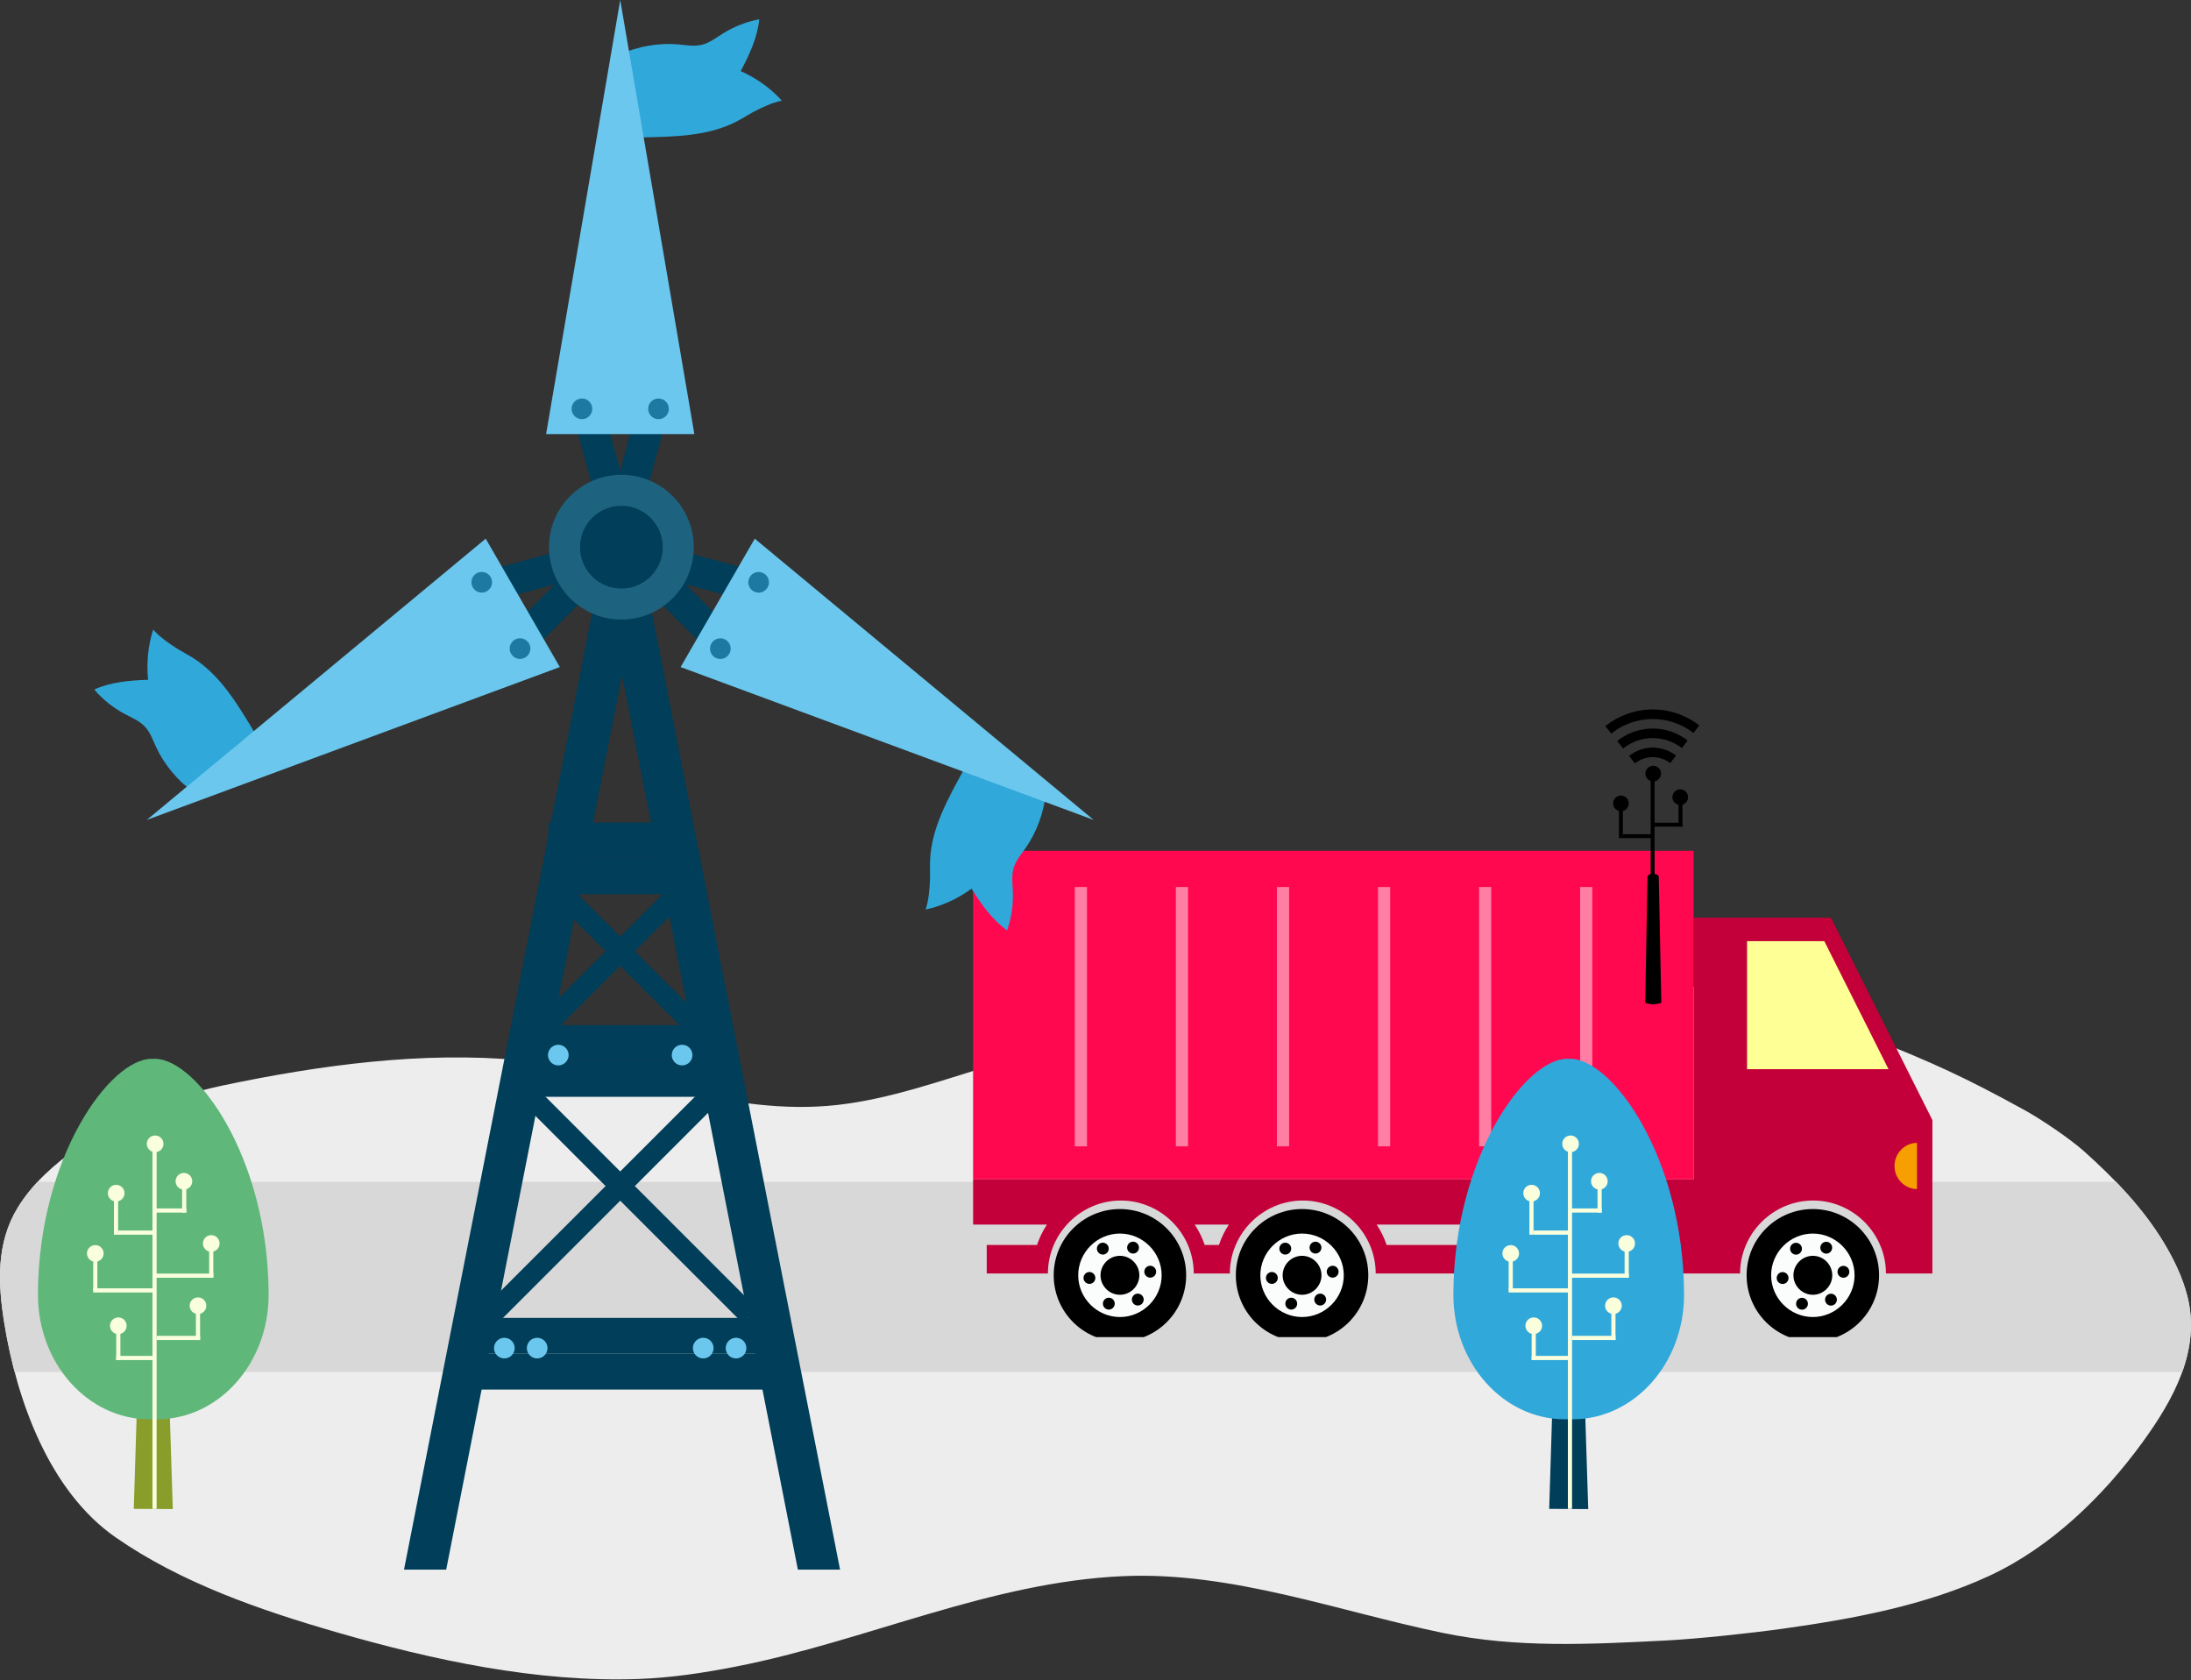 <?xml version="1.0" encoding="UTF-8" standalone="no"?>
<!DOCTYPE svg PUBLIC "-//W3C//DTD SVG 1.1//EN" "http://www.w3.org/Graphics/SVG/1.1/DTD/svg11.dtd">
<svg width="100%" height="100%" viewBox="0 0 1454 1115" version="1.1" xmlns="http://www.w3.org/2000/svg" xmlns:xlink="http://www.w3.org/1999/xlink" xml:space="preserve" xmlns:serif="http://www.serif.com/" style="fill-rule:evenodd;clip-rule:evenodd;">
    <rect x="0" y="0" width="1454" height="1115" fill="#333333" stroke="none"/>
    <g transform="matrix(1,0,0,1,-1652.26,-3653.73)">
        <g>
            <path d="M1729,4674C1772.38,4704.19 1825.04,4722.34 1875.34,4736.89C1939.42,4755.44 2008.97,4770.43 2076.08,4767.98C2097.99,4767.18 2119.36,4763.91 2140.95,4759.68C2227.16,4742.77 2309.37,4703.54 2397.94,4699.72C2469.77,4696.62 2540.64,4723.13 2609.89,4737.43C2658.89,4747.55 2707.03,4744.98 2756.89,4742.49C2778.46,4741.42 2814.5,4737.55 2835.88,4734.55C2881.86,4728.08 2929.53,4719.32 2972,4699.72C3013.03,4680.79 3047.98,4646.86 3074.26,4610.65C3094.65,4582.55 3112.83,4549.82 3103.9,4514.14C3100.79,4501.69 3094.91,4489.52 3088.34,4478.59C3074.42,4455.45 3055.53,4435.96 3035.54,4418C3025.98,4409.41 3006.7,4396.44 2995.8,4390.44C2956.99,4369.07 2934.95,4358.92 2893.61,4342.62C2863.48,4330.75 2836.05,4321.01 2804.6,4314.02C2764.12,4305.03 2722.28,4301.67 2681,4299C2615.76,4294.78 2551.62,4296.8 2487.74,4311.7C2428.06,4325.62 2368.96,4343.13 2310.27,4360.74C2276.57,4370.86 2243.15,4383.06 2207.95,4387.03C2136.79,4395.05 2068.45,4364.08 1998.41,4357.44C1932.74,4351.22 1864.26,4360.62 1800.09,4374.11C1765.99,4381.28 1732.27,4395.49 1703.76,4415.49C1688.51,4426.19 1673.9,4439.05 1664.07,4455.1C1649.64,4478.67 1650.84,4505.4 1655.09,4531.76C1663.32,4582.75 1684.71,4643.18 1729,4674Z" style="fill:rgb(237,237,237);"/>
            <clipPath id="_clip1">
                <path d="M1729,4674C1772.38,4704.19 1825.04,4722.34 1875.34,4736.89C1939.42,4755.44 2008.97,4770.43 2076.08,4767.98C2097.99,4767.18 2119.36,4763.91 2140.95,4759.68C2227.16,4742.77 2309.37,4703.54 2397.94,4699.72C2469.77,4696.62 2540.64,4723.13 2609.89,4737.43C2658.89,4747.55 2707.03,4744.98 2756.89,4742.49C2778.46,4741.42 2814.5,4737.55 2835.88,4734.55C2881.86,4728.08 2929.53,4719.32 2972,4699.72C3013.03,4680.79 3047.98,4646.86 3074.26,4610.65C3094.65,4582.55 3112.83,4549.82 3103.9,4514.14C3100.79,4501.69 3094.91,4489.52 3088.34,4478.59C3074.42,4455.45 3055.53,4435.96 3035.54,4418C3025.98,4409.41 3006.7,4396.44 2995.8,4390.44C2956.99,4369.07 2934.95,4358.92 2893.61,4342.62C2863.48,4330.75 2836.05,4321.01 2804.6,4314.02C2764.12,4305.03 2722.28,4301.67 2681,4299C2615.76,4294.78 2551.62,4296.8 2487.74,4311.7C2428.06,4325.62 2368.96,4343.13 2310.27,4360.74C2276.57,4370.86 2243.15,4383.06 2207.95,4387.03C2136.79,4395.05 2068.45,4364.08 1998.41,4357.44C1932.74,4351.22 1864.26,4360.62 1800.09,4374.11C1765.99,4381.28 1732.27,4395.49 1703.76,4415.49C1688.51,4426.19 1673.9,4439.05 1664.07,4455.1C1649.64,4478.67 1650.84,4505.4 1655.09,4531.76C1663.32,4582.75 1684.71,4643.18 1729,4674Z"/>
            </clipPath>
            <g clip-path="url(#_clip1)">
                <g transform="matrix(1,0,0,0.783,0,1008.53)">
                    <rect x="1652.26" y="4380" width="1529.74" height="161.11" style="fill:rgb(216,216,216);"/>
                </g>
            </g>
            <g transform="matrix(-6.783,0,0,6.783,2616.81,4331.4)">
                <g transform="matrix(1,0,0,1,-46.997,-30.915)">
                    <clipPath id="_clip2">
                        <rect x="0" y="0" width="93.994" height="61.831"/>
                    </clipPath>
                    <g clip-path="url(#_clip2)">
                        <g id="g32385" transform="matrix(0.906,0,0,0.906,-271.511,-417.371)">
                            <rect id="rect3463-5-5" x="325.615" y="476.402" width="78.02" height="35.49" style="fill:rgb(255,8,80);"/>
                            <path id="rect3465-33-8" d="M310.798,483.624L299.836,505.483L325.615,505.483L325.615,483.624L310.798,483.624ZM299.836,505.483L299.836,522.047L304.85,522.047C304.85,517.725 308.405,514.169 312.726,514.169C317.046,514.169 320.601,517.725 320.601,522.047L325.615,522.047L325.615,505.483L299.836,505.483ZM325.615,511.892L325.615,522.048L359.95,522.048C359.95,517.726 363.505,514.17 367.825,514.17C367.825,514.17 367.826,514.17 367.826,514.17C372.146,514.17 375.701,517.726 375.701,522.048L379.597,522.048C379.597,517.726 383.152,514.17 387.472,514.17L387.473,514.17C391.793,514.17 395.348,517.726 395.348,522.048L401.955,522.048L401.955,518.969L400.986,518.969L396.526,518.969C396.265,518.193 395.905,517.454 395.456,516.77L403.635,516.77L403.635,511.892L400.986,511.892L328.366,511.892L325.615,511.892ZM348.87,516.77L359.844,516.77C359.393,517.454 359.032,518.193 358.769,518.969L348.87,518.969L348.87,516.77ZM375.809,516.77L379.491,516.77C379.04,517.454 378.679,518.193 378.416,518.969L376.879,518.969C376.618,518.193 376.258,517.454 375.809,516.77Z" style="fill:rgb(195,0,57);fill-rule:nonzero;"/>
                            <path id="path3476-1-8" d="M311.507,486.16L304.574,499.983L319.852,499.983L319.852,486.16L311.507,486.16Z" style="fill:rgb(254,255,148);fill-rule:nonzero;"/>
                            <g id="g31814" transform="matrix(0.275,0,0,0.275,294.923,335.153)">
                                <ellipse id="path3496-5-1-0" cx="64.806" cy="680.334" rx="26.007" ry="26.015"/>
                                <ellipse id="path3496-5-7-7-6" cx="336.901" cy="680.333" rx="26.007" ry="26.015"/>
                                <ellipse id="path3496-5-7-1-2-2" cx="265.382" cy="680.333" rx="26.007" ry="26.015"/>
                            </g>
                            <g id="g31809" transform="matrix(0.275,0,0,0.275,294.923,335.153)">
                                <path id="path3496-5-77-16-7" d="M64.806,663.946C64.806,663.946 64.806,663.946 64.805,663.946C55.818,663.946 48.423,671.343 48.423,680.333C48.423,680.334 48.423,680.334 48.423,680.334C48.423,689.324 55.819,696.721 64.806,696.721C73.793,696.72 81.188,689.323 81.188,680.334C81.188,671.344 73.793,663.946 64.806,663.946ZM59.545,667.163C59.545,667.163 59.545,667.163 59.545,667.163C60.822,667.163 61.873,668.217 61.873,669.499C61.873,669.499 61.873,669.499 61.873,669.499C61.872,670.781 60.821,671.835 59.545,671.834C58.268,671.834 57.218,670.78 57.218,669.499C57.218,669.499 57.218,669.499 57.218,669.499C57.218,668.218 58.268,667.163 59.545,667.163ZM71.414,667.564C72.69,667.564 73.741,668.619 73.741,669.9C73.741,669.9 73.741,669.9 73.741,669.9C73.74,671.181 72.69,672.235 71.414,672.235C70.137,672.235 69.086,671.181 69.086,669.9C69.086,669.9 69.086,669.9 69.086,669.9C69.086,668.618 70.136,667.564 71.413,667.564C71.413,667.564 71.414,667.564 71.414,667.564ZM64.806,672.682C64.806,672.682 64.806,672.682 64.806,672.682C68.989,672.682 72.43,676.136 72.43,680.334L72.43,680.334C72.43,684.531 68.989,687.985 64.806,687.985L64.806,687.985C60.623,687.985 57.182,684.531 57.182,680.334L57.182,680.334C57.182,676.136 60.623,672.682 64.806,672.682C64.806,672.682 64.806,672.682 64.806,672.682ZM52.8,676.622C54.076,676.622 55.126,677.676 55.126,678.957C55.126,678.957 55.126,678.958 55.126,678.958C55.126,680.239 54.076,681.292 52.8,681.293C51.523,681.293 50.472,680.239 50.472,678.958C50.472,678.958 50.472,678.957 50.472,678.957C50.472,677.676 51.522,676.622 52.799,676.622C52.799,676.622 52.799,676.622 52.8,676.622ZM76.679,679.074C77.955,679.074 79.006,680.129 79.005,681.41C79.005,682.691 77.955,683.745 76.679,683.745C75.402,683.746 74.351,682.691 74.351,681.41C74.351,681.41 74.351,681.41 74.351,681.41C74.351,680.128 75.401,679.074 76.678,679.074C76.678,679.074 76.678,679.074 76.679,679.074ZM57.688,687.566C58.965,687.566 60.015,688.62 60.015,689.901C60.015,691.182 58.965,692.237 57.688,692.237C57.688,692.237 57.688,692.237 57.688,692.237C56.411,692.237 55.36,691.183 55.36,689.901C55.36,689.901 55.36,689.901 55.36,689.901C55.361,688.62 56.411,687.566 57.688,687.566C57.688,687.566 57.688,687.566 57.688,687.566ZM69.063,689.17C70.34,689.17 71.39,690.224 71.39,691.505C71.39,692.786 70.34,693.841 69.063,693.841C69.063,693.841 69.063,693.841 69.063,693.841C67.786,693.841 66.735,692.787 66.735,691.505C66.735,691.505 66.735,691.505 66.735,691.505C66.736,690.224 67.786,689.17 69.063,689.17C69.063,689.17 69.063,689.17 69.063,689.17Z" style="fill:rgb(250,253,251);fill-rule:nonzero;"/>
                                <path id="path3496-5-77-9-5-7" d="M265.382,663.945C256.395,663.945 249,671.343 249,680.333C249,689.323 256.395,696.72 265.382,696.721C265.382,696.721 265.382,696.721 265.382,696.721C274.37,696.721 281.765,689.323 281.765,680.333L281.765,680.332C281.765,671.342 274.37,663.945 265.382,663.945C265.382,663.945 265.382,663.945 265.382,663.945ZM260.109,667.127C261.386,667.127 262.436,668.182 262.436,669.463C262.436,670.744 261.385,671.798 260.109,671.798C258.832,671.798 257.782,670.744 257.781,669.463C257.781,669.463 257.781,669.463 257.781,669.463C257.781,668.181 258.832,667.127 260.109,667.127C260.109,667.127 260.109,667.127 260.109,667.127ZM271.977,667.528C271.977,667.528 271.978,667.528 271.978,667.528C273.254,667.528 274.305,668.582 274.305,669.864C274.305,669.864 274.305,669.864 274.305,669.864C274.305,671.145 273.254,672.199 271.977,672.199C270.701,672.199 269.651,671.145 269.65,669.864C269.65,669.864 269.65,669.864 269.65,669.864C269.65,668.583 270.701,667.528 271.977,667.528ZM265.382,672.682C265.382,672.682 265.382,672.682 265.382,672.682C269.564,672.682 273.006,676.135 273.006,680.333L273.006,680.333C273.006,684.53 269.564,687.984 265.382,687.984C265.382,687.984 265.382,687.984 265.382,687.984C261.2,687.983 257.759,684.53 257.759,680.333C257.759,676.136 261.2,672.682 265.382,672.682ZM253.363,676.586C254.64,676.585 255.691,677.639 255.691,678.921C255.691,678.921 255.691,678.921 255.691,678.921C255.691,680.202 254.64,681.257 253.364,681.257L253.362,681.257C252.086,681.257 251.035,680.202 251.035,678.921C251.035,678.921 251.035,678.921 251.035,678.921C251.035,677.639 252.086,676.585 253.363,676.586ZM277.242,679.038C277.242,679.038 277.242,679.038 277.242,679.038C278.519,679.038 279.57,680.092 279.57,681.374C279.57,681.374 279.57,681.374 279.57,681.374C279.57,682.655 278.519,683.709 277.242,683.709C277.242,683.709 277.242,683.709 277.242,683.709C275.966,683.709 274.915,682.655 274.915,681.374C274.915,680.093 275.965,679.039 277.242,679.038ZM258.252,687.53C259.528,687.53 260.578,688.584 260.579,689.865C260.579,689.865 260.579,689.865 260.579,689.865C260.579,691.146 259.528,692.201 258.252,692.201C258.252,692.201 258.251,692.201 258.251,692.201C256.974,692.201 255.924,691.147 255.924,689.865C255.924,689.865 255.924,689.865 255.924,689.865C255.924,688.583 256.975,687.529 258.252,687.53ZM269.627,689.133C269.627,689.133 269.627,689.133 269.627,689.133C270.904,689.133 271.955,690.187 271.955,691.468C271.955,691.469 271.955,691.469 271.955,691.469C271.954,692.75 270.903,693.804 269.627,693.804C268.35,693.804 267.3,692.75 267.3,691.469C267.3,690.188 268.35,689.133 269.627,689.133Z" style="fill:rgb(250,253,251);fill-rule:nonzero;"/>
                                <path id="path3496-5-77-92-0-3" d="M336.9,663.944C327.913,663.945 320.518,671.342 320.518,680.332C320.518,680.332 320.518,680.333 320.518,680.333C320.518,689.323 327.913,696.721 336.9,696.721C336.901,696.721 336.901,696.721 336.902,696.721C345.889,696.721 353.284,689.323 353.284,680.333C353.284,680.333 353.284,680.332 353.284,680.332C353.284,671.342 345.889,663.944 336.902,663.944C336.901,663.944 336.901,663.944 336.9,663.944ZM331.747,667.127C333.023,667.127 334.074,668.181 334.074,669.462C334.074,669.463 334.074,669.463 334.074,669.463C334.073,670.744 333.023,671.798 331.747,671.798C330.47,671.798 329.42,670.744 329.42,669.463C329.42,669.463 329.42,669.463 329.42,669.462C329.42,668.181 330.47,667.127 331.747,667.127ZM343.615,667.528C344.891,667.528 345.942,668.582 345.942,669.864C345.942,669.864 345.942,669.864 345.942,669.865C345.941,671.146 344.891,672.2 343.615,672.2C342.338,672.2 341.288,671.146 341.288,669.865C341.288,669.864 341.288,669.864 341.288,669.864C341.288,668.582 342.338,667.528 343.615,667.528ZM336.9,672.682C341.083,672.682 344.524,676.136 344.524,680.333C344.524,680.333 344.524,680.333 344.524,680.334C344.524,684.53 341.082,687.984 336.9,687.984C332.719,687.983 329.279,684.53 329.278,680.334C329.278,676.137 332.718,672.683 336.9,672.682ZM324.999,676.586C325,676.586 325,676.586 325,676.586C326.277,676.586 327.328,677.64 327.328,678.921C327.328,678.921 327.328,678.922 327.328,678.922C327.328,680.203 326.277,681.258 325,681.258C325,681.258 325,681.258 324.999,681.258C323.723,681.258 322.672,680.203 322.672,678.922C322.672,678.922 322.672,678.921 322.672,678.921C322.673,677.64 323.723,676.586 324.999,676.586ZM348.879,679.038C348.879,679.038 348.88,679.038 348.88,679.038C350.157,679.038 351.207,680.092 351.207,681.373C351.207,681.374 351.207,681.374 351.207,681.375C351.207,682.656 350.157,683.71 348.88,683.71C348.88,683.71 348.879,683.71 348.879,683.71C347.602,683.709 346.552,682.655 346.552,681.375C346.552,681.374 346.552,681.374 346.552,681.373C346.552,680.092 347.602,679.038 348.879,679.038ZM329.888,687.53C329.889,687.53 329.889,687.53 329.89,687.53C331.166,687.53 332.217,688.584 332.217,689.865C332.217,689.865 332.217,689.866 332.217,689.866C332.217,691.148 331.166,692.202 329.89,692.202C329.889,692.202 329.889,692.202 329.888,692.202C328.612,692.202 327.561,691.147 327.561,689.866C327.561,689.866 327.561,689.865 327.561,689.865C327.562,688.584 328.612,687.53 329.888,687.53ZM341.265,689.133C342.541,689.133 343.592,690.187 343.592,691.468C343.592,692.749 342.541,693.803 341.265,693.804C341.264,693.804 341.264,693.804 341.264,693.804C339.987,693.804 338.936,692.749 338.936,691.468C338.936,690.187 339.987,689.133 341.264,689.133C341.264,689.133 341.264,689.133 341.265,689.133Z" style="fill:rgb(250,253,251);fill-rule:nonzero;"/>
                            </g>
                            <g id="g31853" transform="matrix(0.275,0,0,0.275,294.923,335.153)">
                                <g id="g2342-1-5-7" transform="matrix(1.314,0,0,1.319,-56.1,271.502)">
                                    <g id="path2083-5-1-3" transform="matrix(0.265,0,0,0.265,0,0)">
                                        <path d="M531.252,533.999C511.069,533.176 491.23,539.514 475.263,551.887L481.823,560.357C509.088,539.229 547.582,539.505 574.542,561.022L581.224,552.645C566.976,541.275 549.466,534.741 531.252,533.999Z" style="fill-rule:nonzero;"/>
                                    </g>
                                    <g id="path2083-3-7-4-1-6" transform="matrix(0.265,0,0,0.265,0,0)">
                                        <path d="M530.383,555.408C515.245,554.791 500.365,559.547 488.39,568.828L494.95,577.293C514.425,562.203 541.921,562.4 561.177,577.769L567.859,569.393C557.174,560.866 544.042,555.965 530.383,555.408Z" style="fill-rule:nonzero;"/>
                                    </g>
                                    <g id="path2083-3-7-6-9-9-66-8-1" transform="matrix(0.265,0,0,0.265,0,0)">
                                        <path d="M529.508,576.817C519.415,576.406 509.495,579.576 501.511,585.764L527.759,619.636L508.077,594.229C519.762,585.176 536.259,585.296 547.812,594.517L554.494,586.14C547.37,580.455 538.615,577.188 529.508,576.817Z" style="fill-rule:nonzero;"/>
                                    </g>
                                </g>
                                <g id="g2489-8-1-1-63-4" transform="matrix(0.351,0,0,0.351,23.503,386.697)">
                                    <path id="path2356-1-9-4-7-2" d="M296.709,296.845L297.119,375.104L296.709,296.845Z" style="fill-rule:nonzero;stroke:black;stroke-width:1.16px;"/>
                                    <rect id="rect2362-6-3-8-7-1" x="294.724" y="280.189" width="4.38" height="142.453"/>
                                    <rect id="rect2364-2-9-2-4-8" x="297.119" y="343.112" width="33.072" height="4.38"/>
                                    <rect id="rect2368-7-0-4-44-0" x="263.543" y="330.193" width="32.239" height="4.38"/>
                                    <rect id="rect2370-4-9-5-4-5" x="330.191" y="308.626" width="4.38" height="38.865"/>
                                    <rect id="rect2372-2-4-5-0-5" x="263.543" y="306.194" width="4.38" height="28.379"/>
                                    <ellipse id="ellipse2374-2-9-25-1-7" cx="266.026" cy="301.635" rx="8.76" ry="8.76"/>
                                    <ellipse id="ellipse2378-8-6-7-1-5" cx="296.281" cy="275.268" rx="8.76" ry="8.76"/>
                                    <ellipse id="ellipse2380-8-2-4-65-1" cx="332.381" cy="308.626" rx="8.76" ry="8.76"/>
                                </g>
                            </g>
                            <path id="path3988-1-6" d="M329.384,479.244C329.381,478.773 330.602,478.768 330.599,479.236L330.847,492.817C330.251,493.027 329.728,493.028 329.107,492.817L329.384,479.244Z" style="fill-rule:nonzero;"/>
                            <path id="path4194-5-0" d="M301.498,507.948C302.831,507.948 303.928,509.072 303.928,510.438C303.928,510.438 303.928,510.438 303.928,510.438C303.928,511.805 302.832,512.929 301.499,512.929C301.499,512.929 301.498,512.929 301.498,512.929L301.498,507.948Z" style="fill:rgb(247,159,0);fill-rule:nonzero;"/>
                            <g id="g31804" transform="matrix(0.275,0,0,0.275,294.923,335.153)">
                                <rect id="rect2806-0-0-1-8-8" x="151.412" y="527.854" width="4.773" height="101.832" style="fill:rgb(255,126,164);"/>
                                <rect id="rect2806-0-0-1-4-2-8" x="191.098" y="527.854" width="4.773" height="101.832" style="fill:rgb(255,126,164);"/>
                                <rect id="rect2806-0-0-1-4-7-3-1" x="230.783" y="527.854" width="4.773" height="101.832" style="fill:rgb(255,126,164);"/>
                                <rect id="rect2806-0-0-1-4-5-3-3" x="270.469" y="527.854" width="4.773" height="101.832" style="fill:rgb(255,126,164);"/>
                                <rect id="rect2806-0-0-1-4-5-4-6-8" x="310.154" y="527.854" width="4.773" height="101.832" style="fill:rgb(255,126,164);"/>
                                <rect id="rect2806-0-0-1-4-5-9-0-7" x="349.84" y="527.854" width="4.773" height="101.832" style="fill:rgb(255,126,164);"/>
                            </g>
                        </g>
                    </g>
                </g>
            </g>
            <g transform="matrix(0.54,0,0,0.54,2693.29,4505.69)">
                <g transform="matrix(1,0,0,1,-141.732,-276.669)">
                    <clipPath id="_clip3">
                        <rect x="0" y="0" width="283.465" height="553.337"/>
                    </clipPath>
                    <g clip-path="url(#_clip3)">
                        <g id="g3862" transform="matrix(1,0,0,1,-1.39703e-06,-288.553)">
                            <rect id="rect1674-3" x="-134.902" y="445.891" width="21.281" height="60.641" style="fill:rgb(0,62,89);"/>
                            <rect id="rect1674-0-2" x="-113.621" y="445.891" width="21.281" height="60.641" style="fill:rgb(29,98,127);"/>
                            <rect id="rect1674-0-9-2" x="-92.34" y="445.891" width="21.281" height="60.641" style="fill:rgb(29,121,161);"/>
                            <rect id="rect1674-0-6-69" x="-71.059" y="445.891" width="21.281" height="60.641" style="fill:rgb(49,168,218);"/>
                            <rect id="rect1674-0-4-2" x="-49.778" y="445.891" width="21.281" height="60.641" style="fill:rgb(107,199,238);"/>
                            <rect id="rect1674-5-8" x="-134.902" y="506.532" width="21.281" height="60.641" style="fill:rgb(45,107,97);"/>
                            <rect id="rect1674-0-1-3" x="-113.621" y="506.532" width="21.281" height="60.641" style="fill:rgb(61,144,130);"/>
                            <rect id="rect1674-0-9-6-1" x="-92.34" y="506.532" width="21.281" height="60.641" style="fill:rgb(108,192,178);"/>
                            <rect id="rect1674-0-6-6-6" x="-71.059" y="506.532" width="21.281" height="60.641" style="fill:rgb(124,221,205);"/>
                            <rect id="rect1674-0-4-9-9" x="-49.778" y="506.532" width="21.281" height="60.641" style="fill:rgb(167,249,236);"/>
                            <rect id="rect1674-53-5" x="-134.902" y="567.173" width="21.281" height="60.641" style="fill:rgb(63,142,87);"/>
                            <rect id="rect1674-0-62-9" x="-113.621" y="567.173" width="21.281" height="60.641" style="fill:rgb(96,183,122);"/>
                            <rect id="rect1674-0-9-3-7" x="-92.34" y="567.173" width="21.281" height="60.641" style="fill:rgb(177,220,190);"/>
                            <rect id="rect1674-0-6-8-3" x="-71.059" y="567.173" width="21.281" height="60.641" style="fill:rgb(201,231,210);"/>
                            <rect id="rect1674-0-4-6-2" x="-49.778" y="567.173" width="21.281" height="60.641" style="fill:rgb(227,243,232);"/>
                            <rect id="rect1674-7-4" x="-134.902" y="688.455" width="21.281" height="60.641" style="fill:rgb(86,0,25);"/>
                            <rect id="rect1674-0-97-9" x="-113.621" y="688.455" width="21.281" height="60.641" style="fill:rgb(164,0,48);"/>
                            <rect id="rect1674-0-9-1-0" x="-92.34" y="688.455" width="21.281" height="60.641" style="fill:rgb(255,8,80);"/>
                            <rect id="rect1674-0-9-1-0-6" x="-71.059" y="688.455" width="21.281" height="60.641" style="fill:rgb(255,102,147);"/>
                            <rect id="rect1674-0-9-1-0-8" x="-49.778" y="688.455" width="21.281" height="60.641" style="fill:rgb(255,169,194);"/>
                            <rect id="rect1674-53-5-7" x="-134.902" y="627.814" width="21.281" height="60.641" style="fill:rgb(137,157,43);"/>
                            <rect id="rect1674-0-62-9-8" x="-113.621" y="627.814" width="21.281" height="60.641" style="fill:rgb(193,223,53);"/>
                            <rect id="rect1674-0-9-3-7-8" x="-92.34" y="627.814" width="21.281" height="60.641" style="fill:rgb(235,255,140);"/>
                            <rect id="rect1674-0-6-8-3-8" x="-71.059" y="627.814" width="21.281" height="60.641" style="fill:rgb(242,255,181);"/>
                            <rect id="rect1674-0-4-6-2-9" x="-49.778" y="627.814" width="21.281" height="60.641" style="fill:rgb(248,255,214);"/>
                        </g>
                        <g id="g3783" transform="matrix(2.901,0,0,2.901,-38.48,-1820.31)">
                            <path id="path2358-0" d="M56.202,742.231L53.86,818.206L70.395,818.304L67.976,742.522L56.202,742.231Z" style="fill:rgb(0,62,89);fill-rule:nonzero;"/>
                            <path id="path5654" d="M61.445,627.543C43.706,627.569 13.61,669.153 13.266,726.831L13.295,726.831C13.284,727.052 13.274,727.274 13.266,727.495C13.266,756.64 34.409,780.267 60.492,780.267C60.641,780.259 60.79,780.25 60.939,780.242L60.939,780.243C61.088,780.251 61.237,780.26 61.386,780.266C61.634,780.266 61.88,780.257 62.127,780.254C62.374,780.26 62.621,780.266 62.869,780.266C63.018,780.257 63.167,780.251 63.316,780.243L63.316,780.242C63.465,780.25 63.614,780.259 63.763,780.267C89.845,780.267 110.989,756.64 110.989,727.495C110.982,727.274 110.972,727.052 110.959,726.831L110.989,726.831C110.645,669.153 80.549,627.569 62.81,627.543C62.585,627.543 62.356,627.552 62.127,627.566C61.898,627.555 61.67,627.543 61.445,627.543Z" style="fill:rgb(49,168,218);fill-rule:nonzero;"/>
                            <g id="g2489-16" transform="matrix(-0.403,0,0,0.403,182.313,552.636)">
                                <path id="path2356-8" d="M296.709,296.845L297.119,375.104L296.709,296.845Z" style="fill:rgb(249,255,221);fill-rule:nonzero;stroke:black;stroke-width:1.16px;"/>
                                <rect id="rect2362-9" x="294.724" y="280.189" width="4.38" height="379.499" style="fill:rgb(249,255,221);"/>
                                <rect id="rect2364-7" x="297.119" y="366.412" width="38.08" height="4.38" style="fill:rgb(249,255,221);"/>
                                <rect id="rect2366-0" x="235.11" y="411.681" width="60.672" height="4.38" style="fill:rgb(249,255,221);"/>
                                <rect id="rect2368-1" x="263.543" y="343.168" width="32.239" height="4.38" style="fill:rgb(249,255,221);"/>
                                <rect id="rect2370-5" x="335.199" y="331.927" width="4.38" height="38.865" style="fill:rgb(249,255,221);"/>
                                <rect id="rect2372-7" x="263.543" y="319.169" width="4.38" height="28.379" style="fill:rgb(249,255,221);"/>
                                <ellipse id="ellipse2374-3" cx="266.026" cy="314.61" rx="8.76" ry="8.76" style="fill:rgb(249,255,221);"/>
                                <rect id="rect2376-5" x="235.11" y="380.009" width="4.38" height="36.053" style="fill:rgb(249,255,221);"/>
                                <ellipse id="ellipse2378-6" cx="296.281" cy="275.268" rx="8.76" ry="8.76" style="fill:rgb(249,255,221);"/>
                                <ellipse id="ellipse2380-6" cx="337.224" cy="327.127" rx="8.76" ry="8.76" style="fill:rgb(249,255,221);"/>
                                <ellipse id="ellipse2382-56" cx="237.3" cy="380.009" rx="8.76" ry="8.76" style="fill:rgb(249,255,221);"/>
                                <rect id="rect2364-7-1" x="299.104" y="498.188" width="38.08" height="4.38" style="fill:rgb(249,255,221);"/>
                                <rect id="rect2364-7-1-2" x="299.104" y="427.162" width="62.276" height="4.38" style="fill:rgb(249,255,221);"/>
                                <rect id="rect2364-7-1-1" x="249.044" y="477.114" width="45.68" height="4.38" style="fill:rgb(249,255,221);"/>
                                <rect id="rect2370-5-3" x="357" y="390.487" width="4.38" height="38.865" style="fill:rgb(249,255,221);"/>
                                <ellipse id="ellipse2382-56-1" cx="359.19" cy="390.487" rx="8.76" ry="8.76" style="fill:rgb(249,255,221);"/>
                                <rect id="rect2376-5-9" x="249.044" y="445.442" width="4.38" height="36.053" style="fill:rgb(249,255,221);"/>
                                <ellipse id="ellipse2382-56-6" cx="251.234" cy="445.442" rx="8.76" ry="8.76" style="fill:rgb(249,255,221);"/>
                                <rect id="rect2376-5-9-1" x="332.804" y="466.516" width="4.38" height="36.053" style="fill:rgb(249,255,221);"/>
                                <ellipse id="ellipse2382-56-6-9" cx="334.994" cy="466.516" rx="8.76" ry="8.76" style="fill:rgb(249,255,221);"/>
                            </g>
                        </g>
                    </g>
                </g>
            </g>
            <g transform="matrix(2.45,0,0,2.45,2047.21,4174.69)">
                <g transform="matrix(1,0,0,1,-135.5,-212.598)">
                    <clipPath id="_clip4">
                        <rect x="0" y="0" width="271.001" height="425.197"/>
                    </clipPath>
                    <g clip-path="url(#_clip4)">
                        <g id="g38621" serif:id="g3862">
                        </g>
                        <g id="g17097" transform="matrix(2.107,0,0,2.107,-43.945,-10.812)">
                            <rect id="rect2030-8" x="86.472" y="73.389" width="4.136" height="4.137" style="fill:rgb(0,62,89);"/>
                            <g id="rect2030-5-1" transform="matrix(-0.5,-0.866,0.866,-0.5,0,0)">
                                <rect x="-111.686" y="36.882" width="4.136" height="4.137" style="fill:rgb(0,62,89);"/>
                            </g>
                            <g id="g14918" transform="matrix(0.691,0,0,0.691,-133.294,-33.616)">
                                <g id="path30-4-7-6" transform="matrix(0.139,0,0,-0.139,350.887,74.77)">
                                    <path d="M0,0C-14.91,16.475 -33.769,30.002 -55.091,39.523C-43.311,61.421 -32.516,85.195 -30.254,108.916C-47.716,105.531 -64.607,98.87 -79.481,89.507C-88.322,83.94 -96.814,77.27 -107.093,74.761C-117.561,72.204 -128.29,74.347 -138.838,75.291C-163.97,77.539 -193.493,72.746 -216.479,61.62C-209.574,39.529 -202.663,17.442 -195.758,-4.646C-191.245,-19.074 -186.69,-34.055 -189.394,-49.252C-144.791,-48.277 -98.186,-48.118 -58.836,-27.026C-51.69,-23.196 -44.929,-18.78 -37.766,-14.975C-26.294,-8.881 -12.807,-2.65 0,0" style="fill:rgb(49,168,218);fill-rule:nonzero;"/>
                                </g>
                                <g id="path30-4-7-1-94" transform="matrix(-0.069,-0.12,-0.12,0.069,233.927,173.187)">
                                    <path d="M0,0C-14.91,16.475 -33.769,30.002 -55.091,39.523C-43.311,61.421 -32.516,85.195 -30.254,108.916C-47.716,105.531 -64.607,98.87 -79.481,89.507C-88.322,83.94 -96.814,77.27 -107.093,74.761C-117.561,72.204 -128.29,74.347 -138.838,75.291C-163.97,77.539 -193.493,72.746 -216.479,61.62C-209.574,39.529 -202.663,17.442 -195.758,-4.646C-191.245,-19.074 -186.69,-34.055 -189.394,-49.252C-144.791,-48.277 -98.186,-48.118 -58.836,-27.026C-51.69,-23.196 -44.929,-18.78 -37.766,-14.975C-26.294,-8.881 -12.807,-2.65 0,0" style="fill:rgb(49,168,218);fill-rule:nonzero;"/>
                                </g>
                                <g id="path30-4-7-1-9-4" transform="matrix(-0.069,0.12,0.12,0.069,377.637,225.269)">
                                    <path d="M0,0C-14.91,16.475 -33.769,30.002 -55.091,39.523C-43.311,61.421 -32.516,85.195 -30.254,108.916C-47.716,105.531 -64.607,98.87 -79.481,89.507C-88.322,83.94 -96.814,77.27 -107.093,74.761C-117.561,72.204 -128.29,74.347 -138.838,75.291C-163.97,77.539 -193.493,72.746 -216.479,61.62C-209.574,39.529 -202.663,17.442 -195.758,-4.646C-191.245,-19.074 -186.69,-34.055 -189.394,-49.252C-144.791,-48.277 -98.186,-48.118 -58.836,-27.026C-51.69,-23.196 -44.929,-18.78 -37.766,-14.975C-26.294,-8.881 -12.807,-2.65 0,0" style="fill:rgb(49,168,218);fill-rule:nonzero;"/>
                                </g>
                            </g>
                            <g id="rect2030-5-7-4" transform="matrix(-0.5,0.866,-0.866,-0.5,0,0)">
                                <rect x="19.009" y="-116.475" width="4.136" height="4.137" style="fill:rgb(0,62,89);"/>
                            </g>
                            <g id="g16140">
                                <g id="g14897" transform="matrix(0.691,0,0,0.691,-133.294,-33.616)">
                                    <path id="rect1939-8" d="M316.659,128.153L311.087,129.648L317.826,154.751L323.808,154.751L330.546,129.648L324.975,128.153L320.817,143.641L316.659,128.153Z" style="fill:rgb(0,62,89);fill-rule:nonzero;"/>
                                    <path id="rect1939-1-82" d="M297.271,176.137L301.352,180.215L319.722,161.828L316.731,156.647L291.622,163.363L293.113,168.936L308.605,164.792L297.271,176.137Z" style="fill:rgb(0,62,89);fill-rule:nonzero;"/>
                                    <path id="rect1939-1-8-4" d="M348.521,168.936L350.011,163.363L324.903,156.647L321.912,161.828L340.282,180.215L344.363,176.137L333.029,164.792L348.521,168.936Z" style="fill:rgb(0,62,89);fill-rule:nonzero;"/>
                                </g>
                                <g id="g14931" transform="matrix(0.691,0,0,0.691,-133.294,-33.616)">
                                    <g id="g2677-9" transform="matrix(0.678,0,0,0.678,-36.46,-11.419)">
                                        <g id="rect2531-4" transform="matrix(0.265,0,0,0.265,24.027,99.55)">
                                            <path d="M1877.89,588.045L1673.96,1625.22L1717.64,1625.22L1899.72,699.117L2081.8,1625.22L2125.48,1625.22L1921.56,588.045L1877.89,588.045Z" style="fill:rgb(0,62,89);fill-rule:nonzero;"/>
                                        </g>
                                        <rect id="rect2622-15" x="520.884" y="243.582" width="11.554" height="11.554" style="fill:rgb(0,62,89);"/>
                                    </g>
                                    <rect id="rect2721-2" x="291.791" y="301.241" width="55.723" height="6.668" style="fill:rgb(0,62,89);"/>
                                    <rect id="rect2721-0-2" x="303.195" y="253.443" width="35.243" height="6.668" style="fill:rgb(0,62,89);"/>
                                    <path id="rect2738-8" d="M305.914,259.093L303.194,261.812L318.097,276.714L295.306,299.505L298.026,302.225L320.817,279.434L343.607,302.224L346.327,299.505L323.536,276.714L338.439,261.812L335.719,259.093L320.817,273.995L305.914,259.093Z" style="fill:rgb(0,62,89);fill-rule:nonzero;"/>
                                    <rect id="rect2721-0-0-43" x="303.195" y="246.775" width="35.243" height="6.668" style="fill:rgb(0,62,89);"/>
                                    <path id="rect2738-6-9" d="M307.81,217.295L306.917,221.841L318.096,233.02L301.449,249.667L300.12,256.437L320.817,235.741L339.976,254.9L338.646,248.131L323.536,233.02L333.684,222.873L332.79,218.327L320.817,230.302L307.81,217.295Z" style="fill:rgb(0,62,89);fill-rule:nonzero;"/>
                                    <rect id="rect2721-0-0-4-4" x="307.468" y="215.75" width="26.215" height="6.668" style="fill:rgb(0,62,89);"/>
                                    <rect id="rect2721-0-0-4-1-5" x="307.468" y="209.083" width="26.215" height="6.668" style="fill:rgb(0,62,89);"/>
                                    <rect id="rect2721-07-5" x="291.791" y="307.908" width="55.723" height="6.668" style="fill:rgb(0,62,89);"/>
                                </g>
                            </g>
                            <g id="g14910" transform="matrix(0.691,0,0,0.691,-133.294,-33.616)">
                                <path id="rect6743-38" d="M320.817,56.036L307.025,136.806L334.609,136.806L320.817,56.036Z" style="fill:rgb(107,199,238);fill-rule:nonzero;"/>
                                <path id="rect6743-3-7" d="M232.737,208.595L309.582,180.154L295.79,156.266L232.737,208.595Z" style="fill:rgb(107,199,238);fill-rule:nonzero;"/>
                                <path id="rect6743-3-6-8" d="M408.897,208.595L345.844,156.266L332.052,180.154L408.897,208.595Z" style="fill:rgb(107,199,238);fill-rule:nonzero;"/>
                            </g>
                            <g id="g14905" transform="matrix(0.691,0,0,0.691,-133.294,-33.616)">
                                <circle id="path6849-7" cx="327.94" cy="132.111" r="1.923" style="fill:rgb(29,121,161);"/>
                                <circle id="path6849-0-7" cx="313.694" cy="132.111" r="1.923" style="fill:rgb(29,121,161);"/>
                                <g id="path6849-08-7" transform="matrix(-0.5,-0.866,0.866,-0.5,0,0)">
                                    <circle cx="-289.894" cy="173.334" r="1.923" style="fill:rgb(29,121,161);"/>
                                </g>
                                <g id="path6849-0-0-4" transform="matrix(-0.5,-0.866,0.866,-0.5,0,0)">
                                    <circle cx="-304.14" cy="173.334" r="1.923" style="fill:rgb(29,121,161);"/>
                                </g>
                                <g id="path6849-08-2-9" transform="matrix(-0.5,0.866,-0.866,-0.5,0,0)">
                                    <circle cx="-16.677" cy="-382.338" r="1.923" style="fill:rgb(29,121,161);"/>
                                </g>
                                <g id="path6849-0-0-1-1" transform="matrix(-0.5,0.866,-0.866,-0.5,0,0)">
                                    <circle cx="-30.923" cy="-382.338" r="1.923" style="fill:rgb(29,121,161);"/>
                                </g>
                            </g>
                            <circle id="path2036-73" cx="88.541" cy="75.457" r="9.308" style="fill:rgb(29,98,127);"/>
                            <circle id="path2036-7-2" cx="88.541" cy="75.457" r="5.319" style="fill:rgb(0,62,89);"/>
                            <g id="g14939" transform="matrix(0.691,0,0,0.691,-133.294,-33.616)">
                                <g id="path6849-0-0-2-4" transform="matrix(-0.5,-0.866,0.866,-0.5,0,0)">
                                    <circle cx="-373.196" cy="141.684" r="1.923" style="fill:rgb(107,199,238);"/>
                                </g>
                                <g id="path6849-0-0-2-3-3" transform="matrix(-0.5,-0.866,0.866,-0.5,0,0)">
                                    <circle cx="-384.712" cy="161.631" r="1.923" style="fill:rgb(107,199,238);"/>
                                </g>
                                <g id="path6849-0-0-2-9-5" transform="matrix(-0.5,-0.866,0.866,-0.5,0,0)">
                                    <circle cx="-415.392" cy="105.734" r="1.923" style="fill:rgb(107,199,238);"/>
                                </g>
                                <g id="path6849-0-0-2-3-8-4" transform="matrix(-0.5,-0.866,0.866,-0.5,0,0)">
                                    <circle cx="-436.944" cy="143.063" r="1.923" style="fill:rgb(107,199,238);"/>
                                </g>
                                <g id="path6849-0-0-2-9-1-7" transform="matrix(-0.5,-0.866,0.866,-0.5,0,0)">
                                    <circle cx="-418.445" cy="111.021" r="1.923" style="fill:rgb(107,199,238);"/>
                                </g>
                                <g id="path6849-0-0-2-3-8-7-0" transform="matrix(-0.5,-0.866,0.866,-0.5,0,0)">
                                    <circle cx="-433.891" cy="137.776" r="1.923" style="fill:rgb(107,199,238);"/>
                                </g>
                            </g>
                        </g>
                    </g>
                </g>
            </g>
            <g transform="matrix(0.54,0,0,0.54,1753.94,4505.69)">
                <g transform="matrix(1,0,0,1,-141.732,-276.669)">
                    <clipPath id="_clip5">
                        <rect x="0" y="0" width="283.465" height="553.337"/>
                    </clipPath>
                    <g clip-path="url(#_clip5)">
                        <g id="g38622" serif:id="g3862" transform="matrix(1,0,0,1,-2.69494e-06,-288.553)">
                            <rect id="rect1674-0-4-21" serif:id="rect1674-0-4-2" x="-49.778" y="445.891" width="21.281" height="60.641" style="fill:rgb(107,199,238);"/>
                            <rect id="rect1674-0-4-9-91" serif:id="rect1674-0-4-9-9" x="-49.778" y="506.532" width="21.281" height="60.641" style="fill:rgb(167,249,236);"/>
                            <rect id="rect1674-0-4-6-21" serif:id="rect1674-0-4-6-2" x="-49.778" y="567.173" width="21.281" height="60.641" style="fill:rgb(227,243,232);"/>
                            <rect id="rect1674-0-9-1-0-81" serif:id="rect1674-0-9-1-0-8" x="-49.778" y="688.455" width="21.281" height="60.641" style="fill:rgb(255,169,194);"/>
                            <rect id="rect1674-0-4-6-2-91" serif:id="rect1674-0-4-6-2-9" x="-49.778" y="627.814" width="21.281" height="60.641" style="fill:rgb(248,255,214);"/>
                        </g>
                        <g id="g3835" transform="matrix(2.901,0,0,2.901,-691.137,-1820.31)">
                            <path id="path2358-0-7" d="M281.202,742.231L278.86,818.206L295.395,818.304L292.976,742.522L281.202,742.231Z" style="fill:rgb(137,157,43);fill-rule:nonzero;"/>
                            <path id="path5654-1" d="M286.445,627.543C268.706,627.569 238.61,669.153 238.266,726.831L238.295,726.831C238.284,727.052 238.274,727.274 238.266,727.495C238.266,756.64 259.409,780.267 285.492,780.267C285.641,780.259 285.79,780.25 285.939,780.242L285.939,780.243C286.088,780.251 286.237,780.26 286.386,780.266C286.634,780.266 286.88,780.257 287.127,780.254C287.374,780.26 287.621,780.266 287.869,780.266C288.018,780.257 288.167,780.251 288.316,780.243L288.316,780.242C288.465,780.25 288.614,780.259 288.763,780.267C314.845,780.267 335.989,756.64 335.989,727.495C335.98,727.274 335.972,727.052 335.959,726.831L335.989,726.831C335.645,669.153 305.549,627.569 287.81,627.543C287.585,627.543 287.356,627.552 287.127,627.566C286.898,627.555 286.67,627.543 286.445,627.543Z" style="fill:rgb(96,183,122);fill-rule:nonzero;"/>
                            <g id="g2489-16-3" transform="matrix(-0.403,0,0,0.403,407.313,552.636)">
                                <path id="path2356-8-2" d="M296.709,296.845L297.119,375.104L296.709,296.845Z" style="fill:rgb(249,255,221);fill-rule:nonzero;stroke:black;stroke-width:1.16px;"/>
                                <rect id="rect2362-9-3" x="294.724" y="280.189" width="4.38" height="379.499" style="fill:rgb(249,255,221);"/>
                                <rect id="rect2364-7-0" x="297.119" y="366.412" width="38.08" height="4.38" style="fill:rgb(249,255,221);"/>
                                <rect id="rect2366-0-2" x="235.11" y="411.681" width="60.672" height="4.38" style="fill:rgb(249,255,221);"/>
                                <rect id="rect2368-1-8" x="263.543" y="343.168" width="32.239" height="4.38" style="fill:rgb(249,255,221);"/>
                                <rect id="rect2370-5-4" x="335.199" y="331.927" width="4.38" height="38.865" style="fill:rgb(249,255,221);"/>
                                <rect id="rect2372-7-3" x="263.543" y="319.169" width="4.38" height="28.379" style="fill:rgb(249,255,221);"/>
                                <ellipse id="ellipse2374-3-57" cx="266.026" cy="314.61" rx="8.76" ry="8.76" style="fill:rgb(249,255,221);"/>
                                <rect id="rect2376-5-2" x="235.11" y="380.009" width="4.38" height="36.053" style="fill:rgb(249,255,221);"/>
                                <ellipse id="ellipse2378-6-6" cx="296.281" cy="275.268" rx="8.76" ry="8.76" style="fill:rgb(249,255,221);"/>
                                <ellipse id="ellipse2380-6-7" cx="337.224" cy="327.127" rx="8.76" ry="8.76" style="fill:rgb(249,255,221);"/>
                                <ellipse id="ellipse2382-56-7" cx="237.3" cy="380.009" rx="8.76" ry="8.76" style="fill:rgb(249,255,221);"/>
                                <rect id="rect2364-7-1-61" x="299.104" y="498.188" width="38.08" height="4.38" style="fill:rgb(249,255,221);"/>
                                <rect id="rect2364-7-1-2-2" x="299.104" y="427.162" width="62.276" height="4.38" style="fill:rgb(249,255,221);"/>
                                <rect id="rect2364-7-1-1-9" x="249.044" y="477.114" width="45.68" height="4.38" style="fill:rgb(249,255,221);"/>
                                <rect id="rect2370-5-3-6" x="357" y="390.487" width="4.38" height="38.865" style="fill:rgb(249,255,221);"/>
                                <ellipse id="ellipse2382-56-1-0" cx="359.19" cy="390.487" rx="8.76" ry="8.76" style="fill:rgb(249,255,221);"/>
                                <rect id="rect2376-5-9-3" x="249.044" y="445.442" width="4.38" height="36.053" style="fill:rgb(249,255,221);"/>
                                <ellipse id="ellipse2382-56-6-3" cx="251.234" cy="445.442" rx="8.76" ry="8.76" style="fill:rgb(249,255,221);"/>
                                <rect id="rect2376-5-9-1-1" x="332.804" y="466.516" width="4.38" height="36.053" style="fill:rgb(249,255,221);"/>
                                <ellipse id="ellipse2382-56-6-9-7" cx="334.994" cy="466.516" rx="8.76" ry="8.76" style="fill:rgb(249,255,221);"/>
                            </g>
                        </g>
                    </g>
                </g>
            </g>
        </g>
    </g>
</svg>
